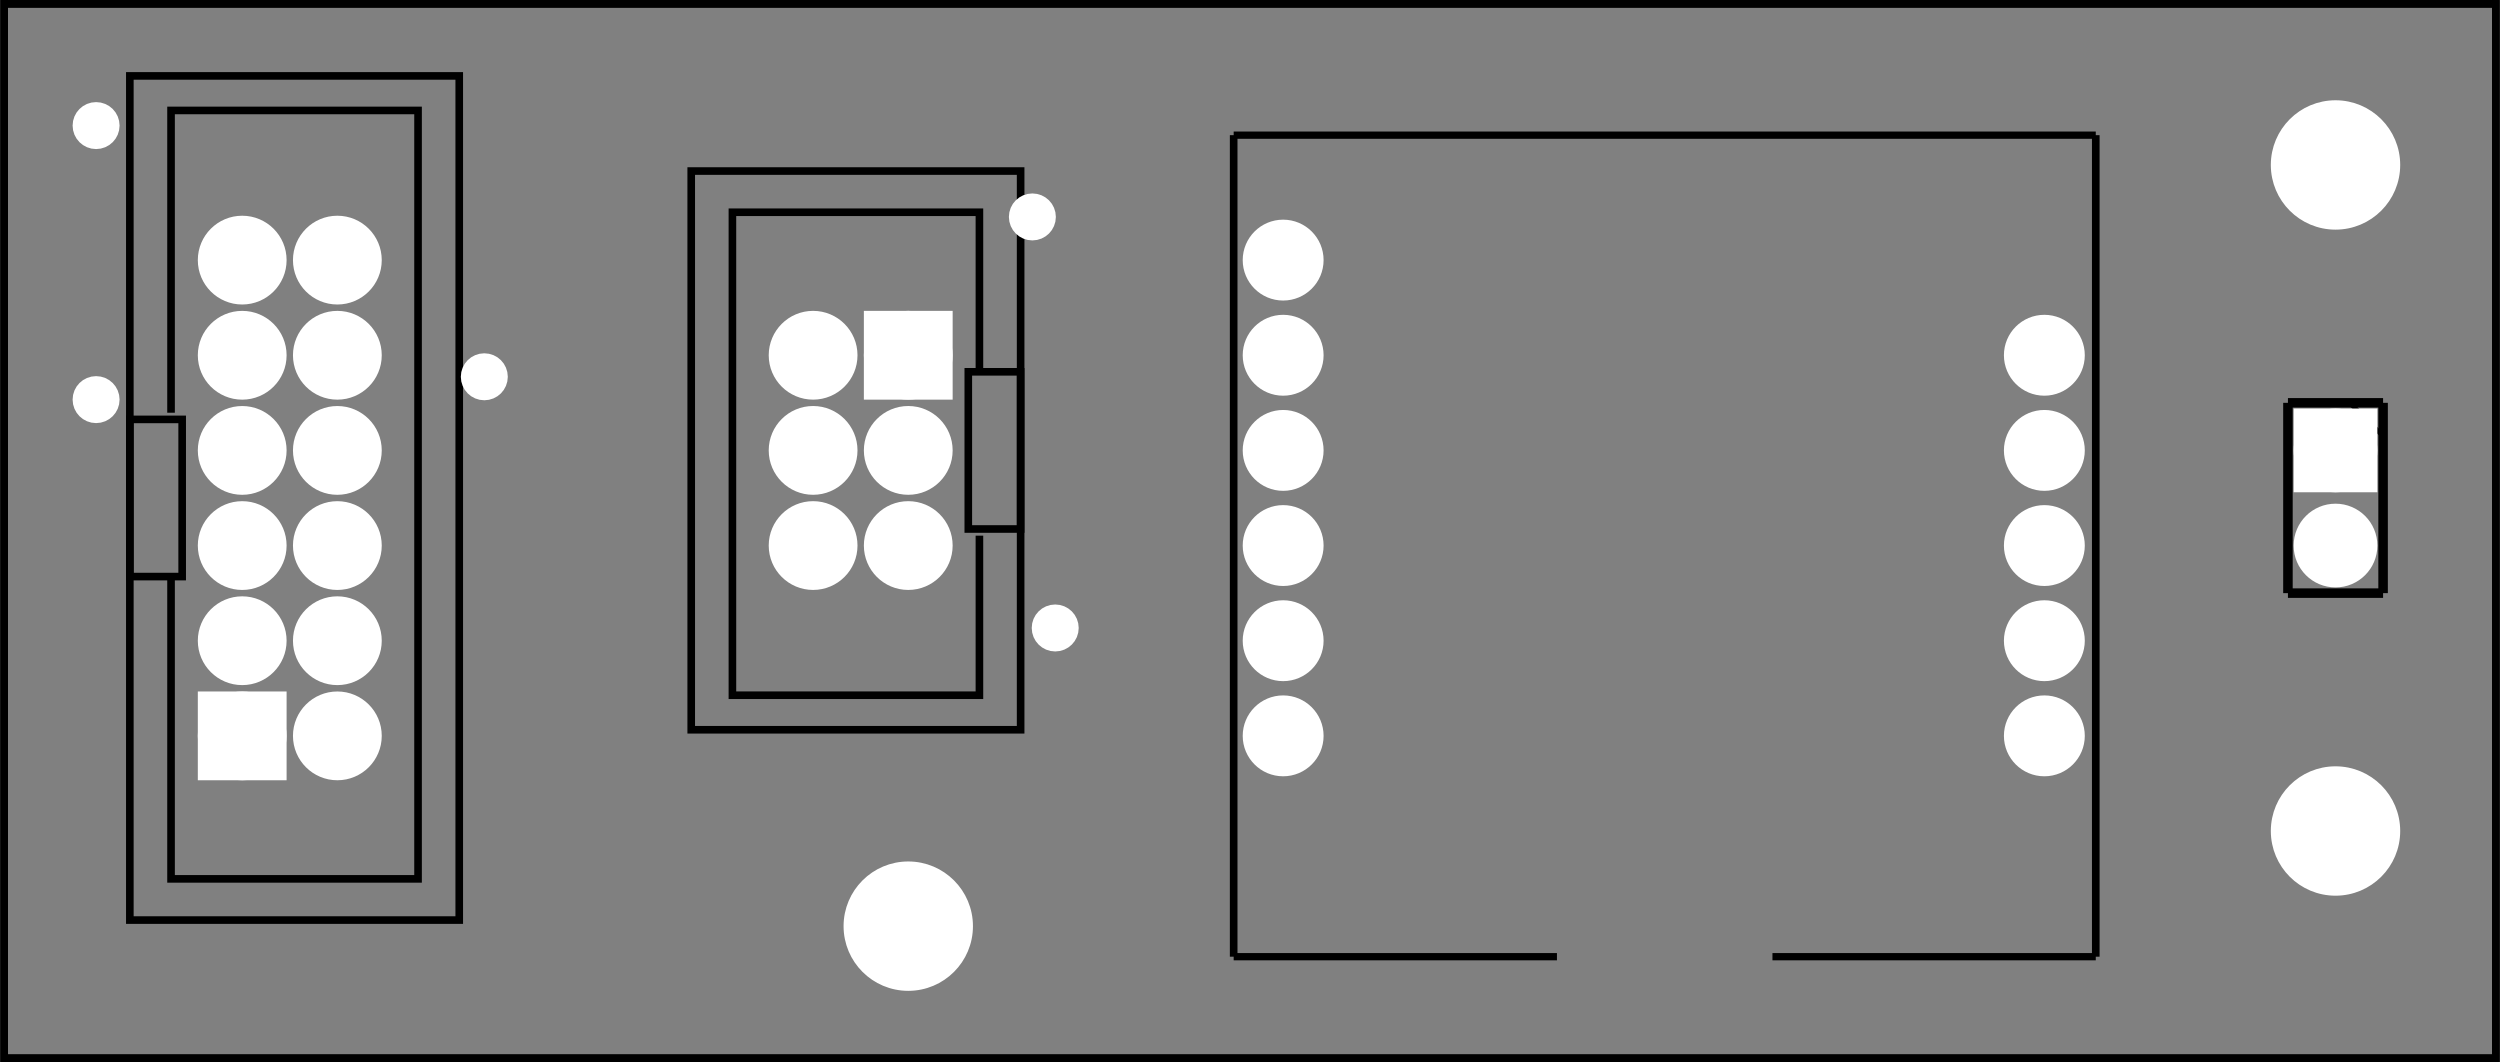 <?xml version='1.0' encoding='UTF-8' standalone='no'?>
<!-- Created with Fritzing (http://www.fritzing.org/) -->
<svg xmlns="http://www.w3.org/2000/svg" y="0in" baseProfile="tiny" width="2.627in" version="1.2" xmlns:svg="http://www.w3.org/2000/svg" x="0in"  height="1.116in" viewBox="0 0 189.119 80.365">
 <rect x="0" y="0" width="189.119" height="80.365" fill="#808080" stroke="none"/>
 <g transform="matrix(-1, 0, 0, 1, 189.119, 0)">
  <g partID="854590562">
   <g id="silkscreen">
    <rect y="0.288" width="188.543" stroke-width="0.576" x="0.288" stroke="black" height="79.789" fill="none"/>
   </g>
  </g>
  <g partID="854590560">
   <g id="board">
    <rect y="0.288" width="188.543" id="boardoutline" stroke-width="0.5" fill-opacity="0.5" x="0.288" stroke="black" height="79.789" fill="none"/>
   </g>
  </g>
  <g partID="854590562">
   <g id="silkscreen">
    <rect y="0.288" width="188.543" stroke-width="0.576" x="0.288" stroke="black" height="79.789" fill="none"/>
   </g>
  </g>
  <g partID="854564081">
   <g transform="translate(7.379,29.042)">
    <g id="silkscreen">
     <line stroke-width="0.72" y1="1.44" x1="1.44" y2="15.84" x2="1.44" stroke="black"/>
     <line stroke-width="0.72" y1="15.84" x1="1.44" y2="15.84" x2="8.64" stroke="black"/>
     <line stroke-width="0.72" y1="15.84" x1="8.64" y2="1.44" x2="8.64" stroke="black"/>
     <line stroke-width="0.72" y1="1.44" x1="8.64" y2="1.44" x2="1.44" stroke="black"/>
     <line stroke-width="0.36" y1="3.96" x1="1.44" y2="1.44" x2="3.96" stroke="black"/>
     <!-- 120 -->
    </g>
   </g>
  </g>
  <g partID="854635261">
   <g transform="translate(179.61,69.91)">
    <g transform="matrix(-1,0,0,-1,0,0)">
     <g id="silkscreen">
      <rect y="0.288" width="24.926" stroke-width="0.576" x="0.288" height="63.878" stroke="black" fill="none"/>
      <path stroke-width="0.576" d="m3.406,26.28,0,-22.874,18.691,0,0,58.147,-18.691,0,0,-22.874" stroke="black" fill="none"/>
      <rect y="26.28" width="3.96" stroke-width="0.576" x="0.288" height="11.894" stroke="black" fill="none"/>
     </g>
    </g>
   </g>
  </g>
  <g partID="854590991">
   <g transform="translate(111.628,12.655)">
    <g id="silkscreen">
     <rect y="0.288" width="24.926" stroke-width="0.576" x="0.288" height="42.278" stroke="black" fill="none"/>
     <path stroke-width="0.576" d="m3.406,15.48,0,-12.074,18.691,0,0,36.547,-18.691,0,0,-12.074" stroke="black" fill="none"/>
     <rect y="15.48" width="3.96" stroke-width="0.576" x="0.288" height="11.894" stroke="black" fill="none"/>
    </g>
   </g>
  </g>
  <g partID="854478961">
   <g transform="translate(96.335,74.798)">
    <g transform="matrix(-1,0,0,-1,0,0)">
     <g transform="matrix(3.02, 0, 0, 2.878, -1.091, 0.851)">
      <g id="silkscreen">
       <g gorn="0.3.0.0" stroke-width="0.254">
        <line gorn="0.3.0.0.0" id="line2" stroke-width="0.191" y1="0.54" x1="0.54" y2="22.14" x2="0.54" stroke="black" fill="none"/>
        <line gorn="0.3.0.0.1" id="line4" stroke-width="0.191" y1="22.14" x1="0.54" y2="22.14" x2="22.141" stroke="black" fill="none"/>
        <line gorn="0.3.0.0.2" id="line6" stroke-width="0.191" y1="22.14" x1="22.141" y2="0.54" x2="22.141" stroke="black" fill="none"/>
        <line gorn="0.3.0.0.3" id="line8" stroke-width="0.191" y1="0.54" x1="0.54" y2="0.54" x2="8.64" stroke="black" fill="none"/>
        <line gorn="0.3.0.0.4" id="line10" stroke-width="0.191" y1="0.54" x1="14.04" y2="0.54" x2="22.141" stroke="black" fill="none"/>
       </g>
      </g>
     </g>
    </g>
   </g>
  </g>
  <g partID="854846061">
   <g transform="translate(108.01,13.398)">
    <g id="copper1">
     <circle cy="3.017" cx="3.017" id="connector0pin" stroke-width="1.57" r="0.992" stroke="white" fill="white"/>
    </g>
   </g>
  </g>
  <g partID="854846521">
   <g transform="translate(149.482,25.494)">
    <g id="copper1">
     <circle cy="3.017" cx="3.017" id="connector0pin" stroke-width="1.57" r="0.992" stroke="white" fill="white"/>
    </g>
   </g>
  </g>
  <g partID="854847061">
   <g transform="translate(178.858,6.486)">
    <g id="copper1">
     <circle cy="3.017" cx="3.017" id="connector0pin" stroke-width="1.57" r="0.992" stroke="white" fill="white"/>
    </g>
   </g>
  </g>
  <g partID="854847481">
   <g transform="translate(178.858,27.222)">
    <g id="copper1">
     <circle cy="3.017" cx="3.017" id="connector0pin" stroke-width="1.57" r="0.992" stroke="white" fill="white"/>
    </g>
   </g>
  </g>
  <g partID="854847961">
   <g transform="translate(106.282,44.502)">
    <g id="copper1">
     <circle cy="3.017" cx="3.017" id="connector0pin" stroke-width="1.57" r="0.992" stroke="white" fill="white"/>
    </g>
   </g>
  </g>
  <g partID="854933521">
   <g transform="translate(114.284,63.947)">
    <g id="copper1">
     <circle cy="6.135" cx="6.135" id="nonconn0" stroke-width="0.72" r="4.535" stroke="white" fill="white"/>
    </g>
   </g>
  </g>
  <g partID="854933501">
   <g transform="translate(6.284,6.347)">
    <g id="copper1">
     <circle cy="6.135" cx="6.135" id="nonconn0" stroke-width="0.72" r="4.535" stroke="white" fill="white"/>
    </g>
   </g>
  </g>
  <g partID="854933481">
   <g transform="translate(6.284,56.747)">
    <g id="copper1">
     <circle cy="6.135" cx="6.135" id="nonconn0" stroke-width="0.72" r="4.535" stroke="white" fill="white"/>
    </g>
   </g>
  </g>
  <g partID="854564082">
   <g transform="translate(7.379,29.042)">
    <g id="copper1">
     <g id="copper0">
      <rect y="2.952" width="4.176" id="square" stroke-width="2.16" x="2.952" height="4.176" stroke="white" fill="white"/>
      <circle cy="5.04" cx="5.04" id="connector0pin" stroke-width="2.16" r="2.088" stroke="white" fill="white"/>
      <circle cy="12.24" cx="5.04" id="connector1pin" stroke-width="2.16" r="2.088" stroke="white" fill="white"/>
     </g>
    </g>
   </g>
  </g>
  <g partID="854635262">
   <g transform="translate(179.61,69.91)">
    <g transform="matrix(-1,0,0,-1,0,0)">
     <g id="copper1">
      <rect y="11.948" width="4.558" id="square" stroke-width="2.16" x="6.512" r="285" height="4.558" stroke="white" fill="white"/>
      <circle cy="14.227" id="connector11pin" cx="15.991" stroke-width="2.16" r="2.279" stroke="white" fill="white"/>
      <circle cy="21.427" id="connector10pin" cx="15.991" stroke-width="2.16" r="2.279" stroke="white" fill="white"/>
      <circle cy="28.627" id="connector9pin" cx="15.991" stroke-width="2.16" r="2.279" stroke="white" fill="white"/>
      <circle cy="35.827" id="connector8pin" cx="15.991" stroke-width="2.16" r="2.279" stroke="white" fill="white"/>
      <circle cy="43.027" id="connector7pin" cx="15.991" stroke-width="2.16" r="2.279" stroke="white" fill="white"/>
      <circle cy="50.227" id="connector6pin" cx="15.991" stroke-width="2.16" r="2.279" stroke="white" fill="white"/>
      <circle cy="14.227" id="connector0pin" cx="8.791" stroke-width="2.16" r="2.279" stroke="white" fill="white"/>
      <circle cy="21.427" id="connector1pin" cx="8.791" stroke-width="2.16" r="2.279" stroke="white" fill="white"/>
      <circle cy="28.627" id="connector2pin" cx="8.791" stroke-width="2.16" r="2.279" stroke="white" fill="white"/>
      <circle cy="35.827" id="connector3pin" cx="8.791" stroke-width="2.16" r="2.279" stroke="white" fill="white"/>
      <circle cy="43.027" id="connector4pin" cx="8.791" stroke-width="2.16" r="2.279" stroke="white" fill="white"/>
      <circle cy="50.227" id="connector5pin" cx="8.791" stroke-width="2.16" r="2.279" stroke="white" fill="white"/>
     </g>
    </g>
   </g>
  </g>
  <g partID="854590992">
   <g transform="translate(111.628,12.655)">
    <g id="copper1">
     <rect y="11.948" width="4.558" id="square" stroke-width="2.16" x="6.512" r="285" height="4.558" stroke="white" fill="white"/>
     <circle cy="14.227" id="connector5pin" cx="15.991" stroke-width="2.16" r="2.279" stroke="white" fill="white"/>
     <circle cy="21.427" id="connector4pin" cx="15.991" stroke-width="2.16" r="2.279" stroke="white" fill="white"/>
     <circle cy="28.627" id="connector3pin" cx="15.991" stroke-width="2.16" r="2.279" stroke="white" fill="white"/>
     <circle cy="14.227" id="connector0pin" cx="8.791" stroke-width="2.16" r="2.279" stroke="white" fill="white"/>
     <circle cy="21.427" id="connector1pin" cx="8.791" stroke-width="2.16" r="2.279" stroke="white" fill="white"/>
     <circle cy="28.627" id="connector2pin" cx="8.791" stroke-width="2.16" r="2.279" stroke="white" fill="white"/>
    </g>
   </g>
  </g>
  <g partID="854478962">
   <g transform="translate(96.335,74.798)">
    <g transform="matrix(-1,0,0,-1,0,0)">
     <g gorn="0.4.0" id="copper1">
      <g transform="matrix(1, 0, 0, 1, 0, 42.42)">
       <g>
        <g>
         <g gorn="0.4.0.0.0.0" id="keepout"/>
        </g>
       </g>
      </g>
      <g transform="matrix(1, 0, 0, 1, 0, 42.42)">
       <g>
        <g>
         <g gorn="0.4.0.1.0.0" id="soldermask"/>
        </g>
       </g>
      </g>
      <g transform="matrix(1, 0, 0, 1, 0, 42.42)">
       <g>
        <g>
         <g gorn="0.4.0.2.0.0" id="outline"/>
        </g>
       </g>
      </g>
      <circle gorn="0.4.0.3" cy="55.116" id="connector6pin" cx="4.284" stroke-width="2.16" r="1.98" stroke="white" fill="white"/>
      <circle gorn="0.4.0.4" cy="47.916" id="connector5pin" cx="4.284" stroke-width="2.16" r="1.98" stroke="white" fill="white"/>
      <circle gorn="0.4.0.5" cy="40.716" id="connector4pin" cx="4.284" stroke-width="2.16" r="1.98" stroke="white" fill="white"/>
      <circle gorn="0.4.0.6" cy="33.516" id="connector3pin" cx="4.284" stroke-width="2.16" r="1.98" stroke="white" fill="white"/>
      <circle gorn="0.4.0.7" cy="26.316" id="connector2pin" cx="4.284" stroke-width="2.16" r="1.98" stroke="white" fill="white"/>
      <circle gorn="0.4.0.8" cy="19.116" id="connector1pin" cx="4.284" stroke-width="2.16" r="1.98" stroke="white" fill="white"/>
      <circle gorn="0.4.0.9" cy="47.916" id="connector11pin" cx="61.884" stroke-width="2.16" r="1.98" stroke="white" fill="white"/>
      <circle gorn="0.4.0.10" cy="40.716" id="connector10pin" cx="61.884" stroke-width="2.16" r="1.98" stroke="white" fill="white"/>
      <circle gorn="0.4.0.11" cy="33.516" id="connector9pin" cx="61.884" stroke-width="2.16" r="1.98" stroke="white" fill="white"/>
      <circle gorn="0.4.0.12" cy="26.316" id="connector8pin" cx="61.884" stroke-width="2.16" r="1.98" stroke="white" fill="white"/>
      <circle gorn="0.4.0.13" cy="19.116" id="connector7pin" cx="61.884" stroke-width="2.16" r="1.98" stroke="white" fill="white"/>
     </g>
    </g>
   </g>
  </g>
 </g>
</svg>
